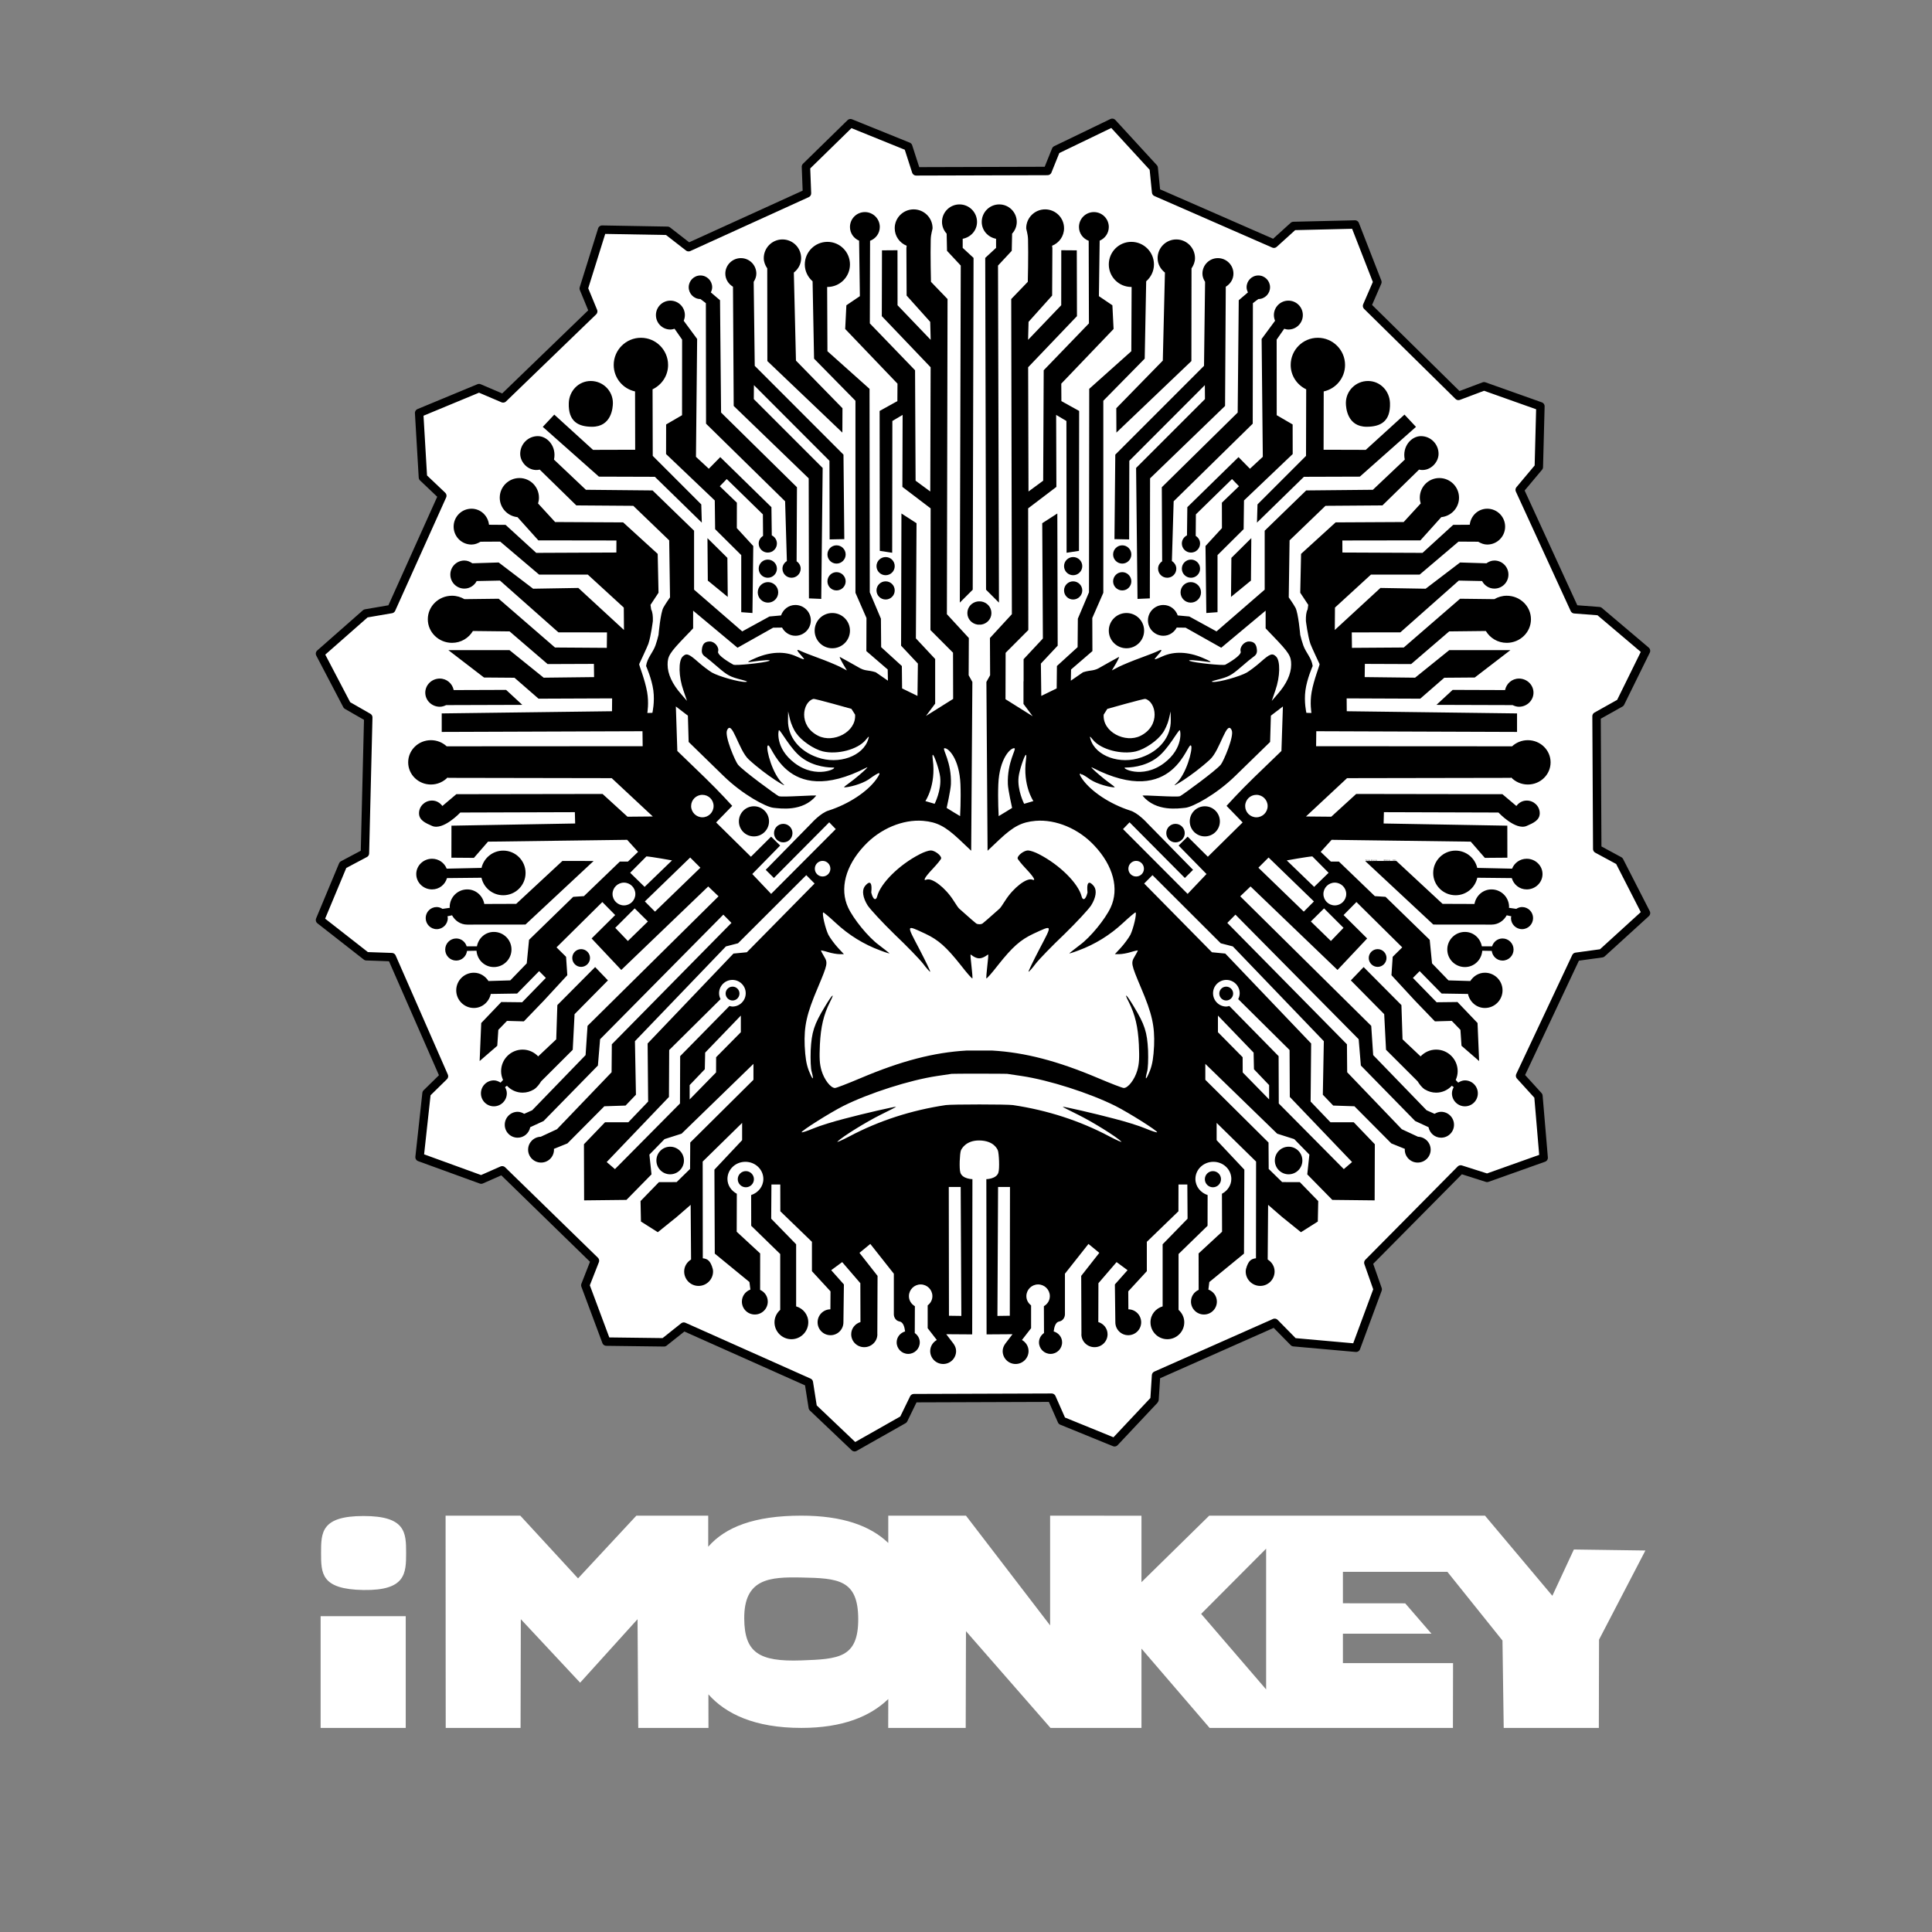 <?xml version="1.0" encoding="UTF-8" standalone="no"?>
<!DOCTYPE svg PUBLIC "-//W3C//DTD SVG 1.1//EN" "http://www.w3.org/Graphics/SVG/1.1/DTD/svg11.dtd">
<!-- Created with Vectornator (http://vectornator.io/) -->
<svg height="1024pt" stroke-miterlimit="10" style="fill-rule:nonzero;clip-rule:evenodd;stroke-linecap:round;stroke-linejoin:round;" version="1.1" viewBox="0 0 1024 1024" width="1024.0pt" xml:space="preserve" xmlns="http://www.w3.org/2000/svg" xmlns:xlink="http://www.w3.org/1999/xlink">
<rect x="0" y="0" width="1024" height="1024" fill="#808080" stroke="none"/>
<defs>
<linearGradient gradientTransform="matrix(1 0 0 1 -5.68434e-14 5.68434e-14)" gradientUnits="userSpaceOnUse" id="LinearGradient" x1="216.344" x2="821.844" y1="415.641" y2="415.641">
<stop offset="0" stop-color="#000000"/>
<stop offset="1" stop-color="#000000"/>
</linearGradient>
</defs>
<g id="iMONKEy">
<g opacity="1">
<path d="M485.581 90.82L481.351 77.675L450.773 65.3L427.173 88.37L427.71 102.463L364.961 131.017L353.787 122.328L319.145 121.719L309.402 152.895L314.406 165.035L266.661 211.159L253.906 205.713L222.151 218.883L224.158 253.017L234.427 262.764L207.417 322.811L193.826 325.143L169.613 346.447L183.924 373.788L195.183 380.246L193.417 452.273L181.781 458.444L169.613 487.62L194.189 506.834L207.656 507.305L235.31 570.412L226.075 579.476L222.379 613.325L255.058 625.208L266.174 620.301L315.332 668.199L310.234 681.213L321.374 711.078L351.948 711.461L362.408 703.142L428.705 732.721L430.788 745.985L452.948 767.053L478.87 752.374L484.377 741.052L557.377 740.803L562.782 753.041L590.74 764.439L611.727 742.117L611.921 741.764L612.736 729.004L675.595 701.13L685.689 711.395L718.734 714.342L730.206 683.37L725.253 669.269L774.194 619.843L788.197 624.3L818.173 613.632L815.395 580.859L805.678 570.173L835.345 507.13L849.012 505.248L872.415 483.938L858.274 456.294L846.573 449.97L846.201 379.622L858.828 372.551L872.415 344.945L847.594 323.926L834.528 322.932L805.474 259.627L815.61 247.541L816.45 215.356L786.571 204.742L773.014 209.849L724.572 162.134L730.05 149.499L718.163 118.993L685.586 119.76L675.202 129.171L612.772 101.863L611.49 89.025L589.516 65.098L559.701 79.49L555.214 90.62L485.581 90.82Z" fill="#ffffff" fill-rule="nonzero" opacity="1" stroke="#000000" stroke-linecap="butt" stroke-linejoin="round" stroke-width="4.466"/>
<path d="M508.562 108.344C503.44 108.344 499.281 112.503 499.281 117.625C499.281 120.037 500.242 122.193 501.75 123.844L501.938 132.938L509.219 140.75L508.719 319.406L515.562 312.562L516 136.688L510.25 131.375L510.25 126.562C514.536 125.744 517.842 122.15 517.844 117.625C517.844 112.502 513.685 108.344 508.562 108.344ZM529.625 108.344C524.503 108.344 520.344 112.502 520.344 117.625C520.345 122.15 523.651 125.744 527.938 126.562L527.938 131.375L522.188 136.688L522.625 312.562L529.469 319.406L528.969 140.75L536.25 132.938L536.438 123.844C537.946 122.193 538.906 120.037 538.906 117.625C538.906 112.503 534.748 108.344 529.625 108.344ZM484.25 110.969C478.721 110.969 474.217 115.44 474.219 120.969C474.219 125.2 476.85 128.784 480.562 130.25L480.406 131.5L480.531 156.656L493.031 170.594L493.281 180.125L475.719 161.781L475.688 132.625L467.469 132.688L467.375 167.562L493.25 194.656L493.062 260.5L485.281 254.781L485 196.25L461.031 171.406L461.156 127.625C464.146 126.499 466.311 123.696 466.312 120.312C466.313 115.949 462.77 112.406 458.406 112.406C454.043 112.406 450.498 115.949 450.5 120.312C450.5 123.585 452.508 126.363 455.344 127.562L455.75 156.969L448.594 161.813L447.969 174.375L475.688 203.344L475.625 212.594L466.219 217.812L466.312 291.969L472.875 292.969L472.969 223.125L478.406 219.906L478.281 258.062L493.25 269.438L493.156 333.938L505.125 345.938L505.187 370.438C505.187 370.438 490.831 379.461 490.781 379.469L495.656 372.938L495.656 362.688L495.656 349.281L485.438 338.344L485.781 277.312L477.781 272.156L477.594 342.219L486.5 351.719L486.281 368.844L478.125 364.875L478 353L467.031 343L466.906 327.906L461 313.938L460.875 206.094L438.562 186.156L438.406 152.094C438.451 152.094 438.516 152.094 438.562 152.094C445.163 152.094 450.5 146.757 450.5 140.156C450.5 133.556 445.166 128.188 438.562 128.188C431.962 128.187 426.562 133.555 426.562 140.156C426.563 143.741 428.188 146.903 430.687 149.094L431.469 190.094L453.406 212.406L453.406 314.188L459.25 327.562L459.187 345.094L470.5 354.844L470.625 360.781L464.156 356.312C459.668 354.89 458.67 355.973 454.625 353.469C453.586 352.825 445.328 348.269 445.125 348.188C444.806 347.949 445.462 349.521 446.656 351.594L448.875 355.344L444.969 353.312C442.818 352.277 437.89 350.215 433.906 348.781C430.003 347.347 425.712 345.7 424.437 345.062C421.888 343.788 422.023 344.562 424.969 347.75C426.96 349.981 426.738 349.961 421.875 347.812C415.82 345.104 408.414 345.435 400.844 348.625C396.382 350.537 395.586 351.083 397.656 350.844C404.747 349.808 409.139 349.597 407.625 350.312C405.394 351.269 389.807 352.925 388.687 352.281C383.509 349.413 380.192 346.645 380.594 345.375C381.311 343.065 378.845 339.998 376.219 340C373.51 340 372.239 341.379 372 344.406C371.841 345.92 372.318 347.06 373.594 347.938C374.629 348.655 377.665 351.107 380.375 353.5C385.633 358.041 386.983 358.748 393.281 360.344C395.99 361.061 396.625 361.356 395.188 361.438C391.841 361.597 380.899 358.51 377.312 356.438C375.48 355.322 372.246 352.848 370.094 350.938C365.075 346.476 363.803 346.01 361.812 348C359.502 350.31 359.669 358.658 362.219 365.906L364.125 371.5L361.031 367.906C356.331 362.569 353.844 357.224 353.844 352.281C353.844 347.74 354.865 346.052 363.469 337.125L365.906 334.594L367.375 333.031L367.375 323.656L390.906 343.312L409.781 332.688L414.5 332.625C415.879 335.17 418.464 336.969 421.562 336.969C426.065 336.969 429.75 333.315 429.75 328.812C429.75 324.31 426.065 320.656 421.562 320.656C417.991 320.656 415.074 322.991 413.969 326.188L407.844 326.75L393.406 334.656L367.875 312.531L367.875 281.281L345.875 259.938L310.531 259.594L293.625 243.594C295.109 236.654 290.151 231.156 285.062 231.156C279.898 231.156 275.718 235.361 275.719 240.531C275.719 245.402 280.611 250.189 286.062 248.906L305.469 267.875L335.656 268.094L354.687 286.406L355.125 316.625C355.125 316.625 352.762 319.935 351.594 322.062C350.048 324.878 349.03 336.5 349.031 336.5C348.575 338.33 348.103 340.157 347.406 342.094C346.036 345.949 343.007 348.72 342.437 353C342.437 353 345.444 359.703 346.281 365.906C347.119 372.11 345.78 377.813 345.781 377.812C345.781 377.812 343.183 377.932 343.094 377.875C343.094 377.875 344.012 372.601 343 366.844C341.811 360.085 338.681 352.632 338.781 352C338.781 352 343.182 342.64 343.656 341.219C345.061 337.006 346.033 329.125 346.031 329.125C346.112 326.591 345.871 324.416 345.156 323.062C345.145 323.042 345.136 323.021 345.125 323L344.781 320.594L349.031 314.156L348.594 293.562L330.281 276.875L294.219 276.688L285.187 266.844C285.486 265.874 285.656 264.85 285.656 263.781C285.656 258.032 281.056 253.373 275.312 253.375C269.569 253.375 264.875 258.031 264.875 263.781C264.875 269.18 269.025 273.573 274.281 274.094L285.344 286.406L326.719 286.469L326.687 292.844L284.219 293.031L267.969 278.188L259.187 278.125C258.663 273.379 254.788 269.625 249.906 269.625C244.669 269.625 240.437 273.882 240.437 279.125C240.437 284.368 244.669 288.624 249.906 288.625C251.685 288.625 253.264 287.978 254.687 287.125L265.125 287.062L285.75 304.562L311.562 304.562L330.625 322.031L330.719 333.906L306.531 311.625L282.562 312.031L264.312 298.125L250.344 298.562C249.129 297.7 247.728 297.093 246.125 297.094C242.013 297.094 238.688 300.414 238.687 304.531C238.688 308.648 242.012 311.968 246.125 311.969C248.982 311.969 251.407 310.332 252.656 307.969L265 307.719L295.969 335.156L321.719 335.188L321.625 343.375L294.156 343.187L264.312 317.344L246.156 317.562C244.229 316.437 242.006 315.75 239.594 315.75C232.505 315.75 226.751 321.322 226.75 328.219C226.75 335.116 232.505 340.719 239.594 340.719C244.35 340.719 248.438 338.175 250.656 334.438L270.094 334.656L290.25 351.969L314.781 351.875L314.875 358.875L288.156 359.188L270.062 344.594L237.656 344.594L256.531 359.094L272.687 359.219L285.438 370.312L324.437 370.156L324.375 376.969L234.125 378.125L234.125 387.938L340.531 387.562L340.625 395.5L236.75 395.562C234.583 393.556 231.634 392.311 228.406 392.312C221.734 392.312 216.344 397.571 216.344 404.062C216.344 410.555 221.732 415.811 228.406 415.812C231.92 415.812 235.105 414.327 237.312 412L237.312 412.281L324.219 412.437L346 432.75L332.594 432.875L319.375 420.812L241.875 420.938L234.469 427.188C233.214 425.499 231.305 424.313 229 424.312C225.184 424.312 222.094 427.321 222.094 431.031C222.094 434.744 225.503 436.225 229 437.75C234.908 440.33 243.969 430.656 243.969 430.656L304.688 430.469L304.844 436.469L239.281 437.625L239.25 454.594L251.187 454.688L258.656 446.094L332.406 445.125L338.187 451.5L332.812 456.656L328.531 456.656L309.5 474.969L303.812 475.344L280.406 498.125L279.187 510.594L270.469 519.625L258.906 519.969C257.248 517.38 254.459 515.562 251.156 515.562C246.003 515.562 241.812 519.751 241.812 524.906C241.812 530.06 246.003 534.252 251.156 534.25C255.629 534.25 259.215 531.014 260.125 526.812L274.094 526.594L285.75 514.719L289.312 518.312L276.75 531.219L265.687 531.094L255.062 542.219L254.219 562.375L263.562 554.281L264.125 545.844L268.719 541.094L277.656 541.344L288.312 530.281L300.687 516.875L300.031 507.125L294.969 502.125L319.25 478.094L326.062 485L313.562 497.406L329.281 514.094L375.375 469.844L380.844 475.062L311.406 543.719L310.375 559.219L282.062 588.469L277.844 590.344C276.822 589.742 275.642 589.281 274.375 589.281C270.588 589.281 267.531 592.369 267.531 596.156C267.531 599.943 270.589 603.001 274.375 603C277.713 603 280.415 600.596 281.031 597.438L288.125 594.156L316.906 564.75L318.062 550.812L383.375 484.781L387.687 489.156L324.281 553.5L324.156 568.312L295.219 598.5L286.625 602.5C282.915 602.588 279.906 605.611 279.906 609.344C279.906 613.131 282.994 616.186 286.781 616.188C290.568 616.188 293.625 613.132 293.625 609.344C293.625 609.203 293.571 609.075 293.562 608.938L300.75 606.031L320.312 586.344L331.562 585.969L337.062 580.219L336.531 551.844L384.781 501.594L384.812 501.594L384.844 501.594L391.125 499.969L391.156 499.969L427.344 463.844L431.75 468.281L395.844 504.719L388.75 505.406L343.25 553.062L343.531 583.844L333.031 594.812L320.687 594.812L309.5 606.469L309.594 636.219L332.031 635.969L345.312 622.438L344.187 611.969L352.219 603.75L361.25 600.875L399.344 563.875L399.344 572.312L365.844 605.562L365.75 619.562L358.625 626.531L349.25 626.562L339.5 636.594L339.719 647.438L348.656 653.094L358.687 645L366.062 638.594L366.281 667.562C364.129 668.916 362.627 671.177 362.625 673.906C362.625 678.131 366.025 681.565 370.25 681.562C374.475 681.562 377.935 678.131 377.938 673.906C377.938 672.952 377.663 672.059 377.344 671.219L377.406 671.125L377.312 671.094C376.3 668.529 375.334 667.243 372.5 666.906L372.437 615.656L393.344 595.156L393.344 604.312L378.656 619.937L378.844 664.438L397.219 679.5L397.719 683.5C395.104 684.465 393.217 686.925 393.219 689.875C393.219 693.662 396.276 696.716 400.062 696.719C403.849 696.719 406.941 693.661 406.937 689.875C406.937 687.082 405.274 684.722 402.875 683.656L402.906 664.344L390.469 652.844L390.531 632.719C387.624 631.16 385.562 628.285 385.562 624.875C385.562 619.847 389.799 615.783 395.062 615.781C400.326 615.781 404.596 619.847 404.594 624.875C404.594 628.869 401.871 632.18 398.125 633.406L398.156 649.687L413.531 664.656L413.531 694.25C411.712 695.887 410.499 698.2 410.5 700.844C410.5 705.783 414.531 709.812 419.469 709.812C424.408 709.813 428.405 705.786 428.406 700.844C428.406 696.785 425.676 693.496 421.969 692.406L421.969 659.5L408.75 645.938L408.875 627.812L413.562 627.812L413.594 642L430.344 658.188L430.344 673.75L440.187 684.437L440.125 693.969C436.363 693.998 433.346 697.072 433.344 700.844C433.344 704.631 436.404 707.684 440.187 707.688C443.974 707.688 447.035 704.632 447.031 700.844L447.281 680.781L440.562 673.219L446.375 668.938L456 680.125L456.062 700.719C453.231 701.583 451.158 704.108 451.156 707.188C451.156 710.975 454.228 714.032 458.062 714.031C461.896 714.031 465.03 710.973 465.031 707.188C465.031 707.141 465.001 707.113 465 707.062L465.125 676.25L455.531 664.031L461.281 659.312L473.75 675.094L473.75 696.719C473.75 696.719 473.787 699.851 476.875 700.438C478.683 700.781 479.429 703.252 479.719 705.688C477.169 706.43 475.251 708.684 475.25 711.469C475.25 714.854 477.988 717.597 481.375 717.594C484.76 717.594 487.502 714.851 487.5 711.469C487.5 709.4 486.416 707.646 484.844 706.531L484.906 692.312C483.056 691.235 481.75 689.299 481.75 687C481.75 683.564 484.533 680.784 487.969 680.781C491.404 680.781 494.189 683.565 494.188 687C494.188 689.02 493.179 690.736 491.688 691.875L491.688 703.969L496.531 710.219C494.47 711.401 493.033 713.549 493.031 716.094C493.031 719.881 496.12 722.938 499.906 722.938C503.693 722.938 506.75 719.885 506.75 716.094C506.75 714.609 506.176 713.308 505.375 712.187L501.531 707.156L515.281 707.25L515.406 624.969C515.406 624.969 510.166 624.931 509.031 621.562C508.297 619.382 508.713 611.356 509.281 609.812C509.614 608.907 511.987 604.413 519 604.469C526.741 604.531 528.639 609.087 528.906 609.812C529.474 611.356 529.891 619.382 529.156 621.562C528.021 624.931 522.781 624.969 522.781 624.969L522.906 707.25L536.656 707.156L532.812 712.187C532.012 713.308 531.438 714.609 531.438 716.094C531.437 719.885 534.494 722.938 538.281 722.938C542.067 722.938 545.156 719.881 545.156 716.094C545.155 713.549 543.717 711.401 541.656 710.219L546.5 703.969L546.5 691.875C545.008 690.736 544 689.02 544 687C543.998 683.565 546.783 680.781 550.219 680.781C553.654 680.784 556.438 683.565 556.438 687C556.437 689.299 555.132 691.235 553.281 692.312L553.344 706.531C551.772 707.645 550.687 709.4 550.688 711.469C550.686 714.851 553.427 717.594 556.812 717.594C560.199 717.597 562.938 714.854 562.938 711.469C562.937 708.684 561.019 706.43 558.469 705.688C558.759 703.252 559.504 700.781 561.312 700.438C564.401 699.851 564.437 696.719 564.437 696.719L564.437 675.094L576.906 659.312L582.656 664.031L573.062 676.25L573.187 707.062C573.187 707.113 573.156 707.141 573.156 707.188C573.158 710.973 576.291 714.031 580.125 714.031C583.96 714.032 587.031 710.975 587.031 707.188C587.03 704.108 584.957 701.584 582.125 700.719L582.188 680.125L591.812 668.938L597.625 673.219L590.906 680.781L591.156 700.844C591.153 704.632 594.213 707.688 598 707.688C601.783 707.684 604.844 704.631 604.844 700.844C604.841 697.072 601.824 693.998 598.062 693.969L598 684.437L607.844 673.75L607.844 658.188L624.594 642L624.625 627.812L629.312 627.812L629.438 645.938L616.219 659.5L616.219 692.406C612.512 693.496 609.781 696.785 609.781 700.844C609.783 705.786 613.78 709.813 618.719 709.812C623.657 709.812 627.687 705.783 627.688 700.844C627.688 698.201 626.476 695.887 624.656 694.25L624.656 664.656L640.031 649.687L640.062 633.406C636.316 632.18 633.594 628.869 633.594 624.875C633.592 619.847 637.861 615.781 643.125 615.781C648.389 615.783 652.625 619.847 652.625 624.875C652.626 628.285 650.563 631.16 647.656 632.719L647.719 652.844L635.281 664.344L635.312 683.656C632.913 684.722 631.25 687.082 631.25 689.875C631.247 693.661 634.338 696.719 638.125 696.719C641.911 696.716 644.969 693.662 644.969 689.875C644.97 686.925 643.083 684.465 640.469 683.5L640.969 679.5L659.344 664.438L659.531 619.937L644.844 604.312L644.844 595.156L665.75 615.656L665.688 666.906C662.853 667.243 661.888 668.529 660.875 671.094L660.781 671.125L660.844 671.219C660.525 672.059 660.25 672.952 660.25 673.906C660.252 678.131 663.713 681.562 667.938 681.562C672.162 681.565 675.562 678.131 675.562 673.906C675.561 671.177 674.059 668.916 671.906 667.562L672.125 638.594L679.5 645L689.531 653.094L698.469 647.438L698.688 636.594L688.938 626.562L679.562 626.531L672.438 619.562L672.344 605.562L638.844 572.312L638.844 563.875L676.937 600.875L685.969 603.75L694 611.969L692.875 622.438L706.156 635.969L728.594 636.219L728.688 606.469L717.5 594.812L705.156 594.812L694.656 583.844L694.937 553.062L649.438 505.406L642.344 504.719L606.437 468.281L610.844 463.844L647.031 499.969L647.062 499.969L653.344 501.594L653.375 501.594L653.406 501.594L701.656 551.844L701.125 580.219L706.625 585.969L717.875 586.344L737.438 606.031L744.625 608.938C744.617 609.075 744.562 609.203 744.563 609.344C744.563 613.132 747.619 616.188 751.406 616.188C755.193 616.186 758.281 613.131 758.281 609.344C758.281 605.611 755.273 602.588 751.562 602.5L742.969 598.5L714.031 568.312L713.906 553.5L650.5 489.156L654.812 484.781L720.125 550.812L721.281 564.75L750.062 594.156L757.156 597.438C757.773 600.596 760.475 603 763.812 603C767.599 603.001 770.656 599.943 770.656 596.156C770.656 592.369 767.599 589.281 763.812 589.281C762.545 589.281 761.365 589.742 760.344 590.344L756.125 588.469L727.812 559.219L726.781 543.719L657.344 475.062L662.812 469.844L708.906 514.094L724.625 497.406L712.125 485L718.938 478.094L743.219 502.125L738.156 507.125L737.5 516.875L749.875 530.281L760.531 541.344L769.469 541.094L774.062 545.844L774.625 554.281L783.969 562.375L783.125 542.219L772.5 531.094L761.437 531.219L748.875 518.312L752.438 514.719L764.094 526.594L778.062 526.812C778.973 531.014 782.559 534.25 787.031 534.25C792.185 534.252 796.375 530.06 796.375 524.906C796.375 519.751 792.185 515.563 787.031 515.562C783.729 515.562 780.94 517.38 779.281 519.969L767.719 519.625L759 510.594L757.781 498.125L734.375 475.344L728.688 474.969L709.656 456.656L705.375 456.656L700 451.5L705.781 445.125L779.531 446.094L787 454.688L798.938 454.594L798.906 437.625L733.344 436.469L733.5 430.469L794.219 430.656C794.218 430.656 803.28 440.33 809.188 437.75C812.684 436.225 816.094 434.744 816.094 431.031C816.094 427.321 813.003 424.313 809.188 424.312C806.883 424.313 804.974 425.499 803.719 427.188L796.312 420.938L718.812 420.812L705.594 432.875L692.187 432.75L713.969 412.437L800.875 412.281L800.875 412C803.083 414.327 806.267 415.812 809.781 415.812C816.455 415.811 821.844 410.555 821.844 404.062C821.844 397.571 816.454 392.312 809.781 392.312C806.553 392.311 803.605 393.556 801.438 395.562L697.562 395.5L697.656 387.562L804.063 387.938L804.063 378.125L713.812 376.969L713.75 370.156L752.75 370.312L765.5 359.219L781.656 359.094L800.531 344.594L768.125 344.594L750.031 359.188L723.312 358.875L723.406 351.875L747.938 351.969L768.094 334.656L787.531 334.438C789.75 338.175 793.838 340.719 798.594 340.719C805.683 340.719 811.437 335.116 811.438 328.219C811.437 321.322 805.683 315.75 798.594 315.75C796.182 315.75 793.959 316.437 792.031 317.562L773.875 317.344L744.031 343.187L716.562 343.375L716.469 335.188L742.219 335.156L773.188 307.719L785.531 307.969C786.781 310.332 789.205 311.969 792.062 311.969C796.176 311.968 799.5 308.648 799.5 304.531C799.499 300.414 796.175 297.094 792.062 297.094C790.46 297.093 789.059 297.7 787.844 298.562L773.875 298.125L755.625 312.031L731.656 311.625L707.469 333.906L707.562 322.031L726.625 304.562L752.438 304.562L773.062 287.062L783.5 287.125C784.923 287.978 786.502 288.625 788.281 288.625C793.518 288.624 797.75 284.368 797.75 279.125C797.751 273.882 793.518 269.625 788.281 269.625C783.4 269.625 779.524 273.379 779 278.125L770.219 278.188L753.969 293.031L711.5 292.844L711.469 286.469L752.844 286.406L763.906 274.094C769.163 273.573 773.313 269.18 773.312 263.781C773.312 258.031 768.618 253.375 762.875 253.375C757.131 253.374 752.531 258.032 752.531 263.781C752.531 264.85 752.702 265.874 753 266.844L743.969 276.688L707.906 276.875L689.594 293.562L689.156 314.156L693.406 320.594L693.062 323C693.052 323.021 693.042 323.042 693.031 323.062C692.317 324.416 692.075 326.591 692.156 329.125C692.155 329.125 693.127 337.006 694.531 341.219C695.005 342.64 699.406 352 699.406 352C699.506 352.632 696.376 360.085 695.188 366.844C694.175 372.601 695.094 377.875 695.094 377.875C695.005 377.932 692.406 377.812 692.406 377.812C692.408 377.813 691.069 372.109 691.906 365.906C692.744 359.703 695.75 353 695.75 353C695.181 348.72 692.151 345.949 690.781 342.094C690.084 340.157 689.612 338.33 689.156 336.5C689.158 336.5 688.14 324.878 686.594 322.062C685.425 319.935 683.062 316.625 683.062 316.625L683.5 286.406L702.531 268.094L732.719 267.875L752.125 248.906C757.576 250.189 762.469 245.402 762.469 240.531C762.469 235.361 758.289 231.156 753.125 231.156C748.037 231.156 743.079 236.654 744.563 243.594L727.656 259.594L692.312 259.938L670.312 281.281L670.312 312.531L644.781 334.656L630.344 326.75L624.219 326.188C623.113 322.991 620.197 320.656 616.625 320.656C612.123 320.656 608.437 324.31 608.438 328.812C608.438 333.315 612.123 336.969 616.625 336.969C619.724 336.969 622.308 335.17 623.688 332.625L628.406 332.688L647.281 343.312L670.812 323.656L670.812 333.031L672.281 334.594L674.719 337.125C683.323 346.052 684.344 347.74 684.344 352.281C684.344 357.224 681.857 362.569 677.156 367.906L674.062 371.5L675.969 365.906C678.518 358.658 678.685 350.31 676.375 348C674.384 346.01 673.113 346.476 668.094 350.938C665.942 352.848 662.707 355.322 660.875 356.438C657.288 358.51 646.346 361.597 643 361.438C641.563 361.356 642.198 361.061 644.906 360.344C651.204 358.748 652.555 358.041 657.812 353.5C660.523 351.107 663.558 348.654 664.594 347.938C665.87 347.06 666.347 345.92 666.188 344.406C665.948 341.379 664.677 340 661.969 340C659.343 339.999 656.877 343.065 657.594 345.375C657.995 346.645 654.678 349.413 649.5 352.281C648.38 352.925 632.793 351.269 630.562 350.312C629.049 349.597 633.441 349.808 640.531 350.844C642.601 351.083 641.805 350.537 637.344 348.625C629.774 345.436 622.367 345.104 616.312 347.812C611.45 349.961 611.227 349.981 613.219 347.75C616.165 344.562 616.299 343.788 613.75 345.062C612.475 345.7 608.185 347.347 604.281 348.781C600.298 350.215 595.37 352.277 593.219 353.312L589.312 355.344L591.531 351.594C592.725 349.521 593.381 347.949 593.062 348.188C592.86 348.269 584.602 352.825 583.562 353.469C579.517 355.973 578.52 354.89 574.031 356.312L567.562 360.781L567.688 354.844L579 345.094L578.938 327.562L584.781 314.188L584.781 212.406L606.719 190.094L607.5 149.094C610 146.903 611.625 143.741 611.625 140.156C611.625 133.555 606.226 128.187 599.625 128.188C593.021 128.188 587.688 133.556 587.688 140.156C587.687 146.757 593.024 152.094 599.625 152.094C599.672 152.094 599.737 152.094 599.781 152.094L599.625 186.156L577.312 206.094L577.188 313.938L571.281 327.906L571.156 343L560.188 353L560.062 364.875L551.906 368.844L551.688 351.719L560.594 342.219L560.406 272.156L552.406 277.312L552.75 338.344L552.688 338.406L552.688 338.5L542.531 349.375L542.531 361.156L542.469 361.062L542.469 362.844L542.469 373.094L547.344 379.625C547.294 379.617 532.938 370.594 532.938 370.594L533 346.094L533.094 346L533.062 345.938L545.031 333.938L544.938 269.438L559.906 258.062L559.781 219.906L565.219 223.125L565.312 292.969L571.875 291.969L571.969 217.812L562.562 212.594L562.5 203.344L590.219 174.375L589.594 161.813L582.438 156.969L582.844 127.562C585.68 126.363 587.687 123.585 587.688 120.312C587.689 115.949 584.145 112.406 579.781 112.406C575.418 112.406 571.875 115.949 571.875 120.312C571.876 123.696 574.041 126.499 577.031 127.625L577.156 171.406L553.188 196.25L552.906 254.781L545.125 260.5L544.938 194.656L570.812 167.562L570.719 132.688L562.5 132.625L562.469 161.781L544.906 180.125L545.156 170.594L557.656 156.656L557.781 131.5L557.625 130.25C561.337 128.784 563.969 125.2 563.969 120.969C563.97 115.44 559.467 110.969 553.938 110.969C548.412 110.969 543.906 115.44 543.906 120.969C543.906 121.585 544.793 123.934 544.875 126.844C545.112 135.206 544.75 149.375 544.75 149.375L535.969 158.5L536.312 325.531L524.688 338.156L524.781 357.906L522.812 361.438L523.437 450.906L529.719 444.969C537.206 437.955 541.577 435.7 548.906 435.062C559.663 434.185 571.697 439.216 580.062 448.219C590.099 458.899 593.277 471.153 588.656 481.031C585.787 487.164 578 496.732 572.344 500.875C569.796 502.868 567.242 504.789 566.844 505.187C566.369 505.584 568.518 504.945 571.625 503.75C580.309 500.565 588.288 495.641 595.219 489.188C598.721 485.92 601.716 483.434 601.875 483.594C602.592 484.308 600.718 492.202 599.125 495.469C598.167 497.221 595.909 500.307 594.156 502.219L590.906 505.719L593.281 505.719C594.557 505.716 597.352 505.262 599.344 504.625C601.415 503.985 603.094 503.67 603.094 503.75C603.092 503.912 602.362 505.344 601.406 506.938C599.339 510.36 599.492 511.024 604.75 523.531C610.646 537.312 612.086 543.893 611.688 554.25C611.37 560.462 610.837 563.887 609.562 567.312C607.49 572.491 606.663 573.047 607.938 568.188C608.5 566.435 608.659 561.578 608.5 556.719C608.02 547.077 606.753 543.029 600.938 533.469C597.031 526.933 595.444 525.58 598.312 531.156C601.657 537.845 603.147 544.145 603.625 553.625C603.942 560.875 603.817 563.71 602.781 567.375C601.347 572.235 597.935 576.656 595.625 576.656C594.909 576.656 588.834 574.306 582.062 571.438C560.558 562.315 543.209 557.815 525.906 556.812C525.907 556.809 512.28 556.803 512.281 556.812C494.979 557.815 477.629 562.315 456.125 571.438C449.353 574.305 443.278 576.656 442.562 576.656C440.252 576.656 436.84 572.235 435.406 567.375C434.371 563.71 434.245 560.875 434.562 553.625C435.041 544.145 436.531 537.845 439.875 531.156C442.743 525.58 441.157 526.933 437.25 533.469C431.434 543.029 430.167 547.077 429.687 556.719C429.528 561.578 429.688 566.435 430.25 568.188C431.525 573.047 430.698 572.491 428.625 567.312C427.35 563.887 426.817 560.462 426.5 554.25C426.102 543.893 427.542 537.312 433.437 523.531C438.696 511.024 438.848 510.36 436.781 506.938C435.825 505.344 435.095 503.912 435.094 503.75C435.094 503.67 436.772 503.984 438.844 504.625C440.835 505.262 443.63 505.716 444.906 505.719L447.281 505.719L444.031 502.219C442.279 500.307 440.02 497.221 439.062 495.469C437.469 492.202 435.595 484.308 436.312 483.594C436.472 483.434 439.466 485.92 442.969 489.188C449.9 495.641 457.879 500.565 466.562 503.75C469.67 504.945 471.819 505.584 471.344 505.187C470.945 504.789 468.392 502.868 465.844 500.875C460.187 496.732 452.401 487.164 449.531 481.031C444.911 471.153 448.088 458.899 458.125 448.219C466.49 439.216 478.525 434.185 489.281 435.062C496.611 435.7 500.982 437.955 508.469 444.969L514.75 450.906L515.375 361.438L513.406 357.906L513.5 338.156L501.875 325.531L502.219 158.5L493.437 149.375C493.437 149.375 493.076 135.206 493.312 126.844C493.395 123.934 494.281 121.585 494.281 120.969C494.281 115.44 489.775 110.969 484.25 110.969ZM431.125 370.438C431.935 370.221 451.281 375.72 451.281 375.719C451.281 375.719 452.526 377.665 453.219 378.781C453.868 388.044 441.689 394 433.688 390C422.862 384.585 425.455 371.95 431.125 370.438ZM607.062 370.438C612.733 371.95 615.326 384.585 604.5 390C596.498 394 584.319 388.044 584.969 378.781C585.662 377.665 586.906 375.719 586.906 375.719C586.906 375.72 606.252 370.221 607.062 370.438ZM358.219 374.438L364.594 379.312L365 393.25L383.469 411.25C393.586 421.129 406.035 427.791 410 428.156C413.469 428.474 425.403 430.45 432.594 421.75C433.062 421.184 414.304 422.725 412.719 421.969C411.302 421.264 393.668 408.415 391.125 405.25C389.766 403.639 383.966 390.259 385.344 387.094C387.993 381.017 391.379 397.545 396.875 402.563C406.594 411.485 418.061 418.081 415.219 415.656C409.416 410.701 405.907 397.059 406.844 395.281C408.736 391.695 415.285 429.551 459.375 406.781C460.687 406.104 458.073 408.544 455.281 410.906C453.441 412.459 451.542 413.995 450.656 414.594C448.505 416.107 446.991 417.313 447.469 417.312C448.704 417.312 450.933 416.908 453.344 416.188C455.756 415.467 458.354 414.449 460.25 413.219C466.863 408.479 467.385 408.839 464.438 413.062C459.737 419.595 449.908 426.134 439.312 429.562C435.035 430.77 430.155 436.249 430.156 436.25L405.844 461.031C405.844 461.031 410.188 465.344 410.188 465.344L439.5 435.844L442.969 439.438L408.719 473.781L398.719 463.25L413.5 448.156L408.719 443.438L398 454.094L379.562 435.906L388.094 427.125C388.094 427.125 381.56 419.853 373.594 412.125L359 398.031L358.219 374.438ZM679.969 374.438L679.188 398.031L664.594 412.125C656.627 419.853 650.094 427.125 650.094 427.125L658.625 435.906L640.187 454.094L629.469 443.438L624.688 448.156L639.469 463.25L629.469 473.781L595.219 439.438L598.688 435.844L628 465.344C628 465.344 632.344 461.031 632.344 461.031L608.031 436.25C608.033 436.249 603.153 430.77 598.875 429.562C588.28 426.134 578.45 419.595 573.75 413.062C572.129 410.74 571.931 409.906 572.844 410.125C572.886 410.175 573.594 411.031 573.594 411.031L573.156 410.312C573.973 410.587 575.142 411.215 577.937 413.219C579.834 414.449 582.432 415.467 584.844 416.188C587.255 416.908 589.484 417.312 590.719 417.312C591.196 417.313 589.682 416.107 587.531 414.594C586.645 413.995 584.747 412.459 582.906 410.906C580.114 408.544 577.5 406.103 578.812 406.781C622.903 429.551 629.451 391.695 631.344 395.281C632.28 397.059 628.772 410.701 622.969 415.656C620.127 418.082 631.593 411.485 641.312 402.563C646.808 397.545 650.195 381.018 652.844 387.094C654.222 390.259 648.422 403.639 647.062 405.25C644.52 408.415 626.886 421.264 625.469 421.969C623.884 422.725 605.126 421.184 605.594 421.75C612.784 430.45 624.719 428.474 628.188 428.156C632.153 427.791 644.601 421.129 654.719 411.25L673.188 393.25L673.594 379.312L679.969 374.438ZM417.719 377.062L418.688 381.219C419.245 383.529 420.698 386.858 421.969 388.531C424.757 392.594 431.267 397.055 436.125 398.25C443.773 400.082 454.528 397.3 458.75 392.281C460.662 389.971 460.746 389.98 460.187 391.812C457.479 400.815 444.514 405.423 433.281 401.438C423.562 398.091 417.497 390.451 417.656 381.688L417.719 377.062ZM620.469 377.062L620.531 381.688C620.69 390.451 614.626 398.091 604.906 401.438C593.673 405.423 580.709 400.815 578 391.812C577.441 389.98 577.525 389.971 579.438 392.281C583.66 397.3 594.414 400.082 602.062 398.25C606.921 397.055 613.43 392.594 616.219 388.531C617.49 386.858 618.942 383.529 619.5 381.219L620.469 377.062ZM412.875 387C413.847 387.095 418.868 396.86 424.625 401.344C431.603 406.777 440.082 406.815 441.719 406.812C444.507 406.812 432.898 413.356 421.125 404.406C410.691 396.473 412.551 386.968 412.875 387ZM625.312 387C625.637 386.968 627.496 396.473 617.062 404.406C605.29 413.357 593.68 406.812 596.469 406.812C598.106 406.815 606.585 406.777 613.562 401.344C619.319 396.86 624.341 387.095 625.312 387ZM500.5 396.594C502.458 396.154 508.521 401.937 509.062 415.75C509.381 423.637 508.874 432.564 508.875 432.562C508.736 432.562 501.75 428.219 501.75 428.219C501.75 428.219 503.883 418.719 504 415.656C504.445 403.95 499.277 396.869 500.5 396.594ZM537.688 396.594C538.911 396.869 533.742 403.95 534.188 415.656C534.304 418.719 536.438 428.219 536.438 428.219C536.437 428.219 529.451 432.562 529.312 432.562C529.314 432.564 528.806 423.637 529.125 415.75C529.667 401.937 535.729 396.153 537.688 396.594ZM494.469 400.094C495.308 400.479 497.948 408.447 498.312 411.844C499.092 418.765 495.375 426.031 495.375 426.031L490.469 424.594C490.469 424.594 496.198 416.314 494.406 402.688C494.143 400.687 494.192 399.965 494.469 400.094ZM543.719 400.094C543.996 399.965 544.044 400.687 543.781 402.688C541.989 416.314 547.719 424.594 547.719 424.594L542.812 426.031C542.812 426.031 539.096 418.765 539.875 411.844C540.24 408.447 542.879 400.479 543.719 400.094ZM372.281 421.281C375.57 421.281 378.22 423.93 378.219 427.219C378.219 430.507 375.57 433.189 372.281 433.188C368.993 433.188 366.311 430.507 366.312 427.219C366.312 423.93 368.993 421.28 372.281 421.281ZM665.906 421.281C669.195 421.28 671.875 423.93 671.875 427.219C671.876 430.507 669.195 433.188 665.906 433.188C662.618 433.189 659.969 430.507 659.969 427.219C659.967 423.93 662.618 421.281 665.906 421.281ZM342.625 453.906C345.418 454.074 356.184 456.033 356.187 456.031L341.656 470.062L334 462.594L342.625 453.906ZM695.562 453.906L704.188 462.594L696.531 470.062L682 456.031C682.003 456.033 692.769 454.074 695.562 453.906ZM365.812 454.5L371.219 459.906L347.156 483.188L341.781 477.781L365.812 454.5ZM672.375 454.5L696.406 477.781L691.031 483.188L666.969 459.906L672.375 454.5ZM436 456.281C438.283 456.281 440.123 458.154 440.125 460.437C440.125 462.721 438.283 464.561 436 464.562C433.717 464.562 431.877 462.721 431.875 460.437C431.875 458.154 433.717 456.283 436 456.281ZM602.188 456.281C604.471 456.283 606.312 458.154 606.312 460.437C606.311 462.721 604.471 464.562 602.188 464.562C599.904 464.561 598.062 462.721 598.062 460.437C598.064 458.154 599.904 456.281 602.188 456.281ZM330.719 467.812C334.047 467.812 336.749 470.516 336.75 473.844C336.75 477.172 334.047 479.874 330.719 479.875C327.391 479.875 324.657 477.172 324.656 473.844C324.656 470.516 327.391 467.814 330.719 467.812ZM707.469 467.812C710.797 467.814 713.531 470.516 713.531 473.844C713.531 477.172 710.797 479.875 707.469 479.875C704.141 479.874 701.438 477.172 701.438 473.844C701.438 470.516 704.141 467.812 707.469 467.812ZM336.406 481.469L343.406 488.406L332.781 498.75L326.094 491.781L336.406 481.469ZM701.781 481.469L712.094 491.781L705.406 498.75L694.781 488.406L701.781 481.469ZM388.187 519.375C392.087 519.375 395.253 522.538 395.25 526.438C395.25 530.337 392.087 533.501 388.187 533.5C387.634 533.5 387.143 533.308 386.625 533.188L360.5 559.781L360.406 584.875L325.938 619.656L321.562 615.906L354.562 581.406L354.687 556.531L381.906 529.562C381.433 528.615 381.125 527.567 381.125 526.438C381.125 522.538 384.288 519.374 388.187 519.375ZM650 519.375C653.9 519.374 657.062 522.538 657.062 526.438C657.063 527.567 656.754 528.615 656.281 529.562L683.5 556.531L683.625 581.406L716.625 615.906L712.25 619.656L677.781 584.875L677.688 559.781L651.562 533.188C651.045 533.308 650.553 533.5 650 533.5C646.101 533.501 642.938 530.337 642.938 526.438C642.935 522.538 646.101 519.375 650 519.375ZM392.656 538.281L392.656 547.094L379.562 560.344L379.531 568.406L365.531 582.719L365.531 575.125L373.562 566.719L373.75 557.906L392.656 538.281ZM645.531 538.281L664.438 557.906L664.625 566.719L672.656 575.125L672.656 582.719L658.656 568.406L658.625 560.344L645.531 547.094L645.531 538.281ZM504.406 569.156C505.287 569.029 533.137 569.063 533.781 569.156C534.897 569.315 538.376 569.835 541.562 570.312C555.979 572.465 577.516 579.336 591.219 586.188C598.312 589.771 613.839 599.567 613.281 600.125C613.126 600.364 610.266 599.417 607 598.062C603.812 596.706 596.375 594.403 590.719 592.969C580.282 590.181 563.25 586.306 563.25 586.625C563.253 586.785 566.914 588.582 571.375 590.812C579.105 594.636 591.683 602.433 594.312 605.062C594.95 605.698 592.08 604.432 587.937 602.281C572.323 593.996 555.07 588.427 536.906 585.719C533.786 585.268 504.402 585.268 501.281 585.719C483.117 588.427 465.864 593.996 450.25 602.281C446.107 604.432 443.238 605.698 443.875 605.062C446.504 602.433 459.083 594.636 466.812 590.812C471.274 588.582 474.934 586.785 474.937 586.625C474.937 586.306 457.905 590.181 447.469 592.969C441.812 594.403 434.376 596.706 431.188 598.062C427.921 599.417 425.062 600.365 424.906 600.125C424.349 599.567 439.875 589.771 446.969 586.188C460.671 579.336 482.209 572.465 496.625 570.312C499.812 569.835 503.291 569.315 504.406 569.156ZM502.875 629.125L509.188 629.125L509.531 697.469L502.969 697.375L502.875 629.125ZM529 629.125L535.312 629.125L535.219 697.375L528.656 697.469L529 629.125ZM414.719 126.906C409.246 126.906 404.813 131.34 404.812 136.812C404.813 138.865 405.586 140.668 406.656 142.25L406.719 191.375L446.469 229.281L446.531 216.375L421.875 191.125L420.75 144.469C423.064 142.655 424.625 139.981 424.625 136.812C424.625 131.34 420.191 126.906 414.719 126.906ZM623.469 126.906C617.996 126.906 613.563 131.34 613.562 136.812C613.563 139.981 615.124 142.655 617.438 144.469L616.312 191.125L591.656 216.375L591.719 229.281L631.469 191.375L631.531 142.25C632.601 140.668 633.375 138.865 633.375 136.812C633.375 131.34 628.941 126.906 623.469 126.906ZM392.688 136.812C388.146 136.812 384.439 140.49 384.437 145.031C384.438 148.026 386.105 150.531 388.5 151.969L388.875 215.156L428.625 253.531L428.75 317.156L435.281 317.438L436.031 248.031L399.531 211.531L399.594 204.125L439.625 244.219L439.719 285.906L447.5 285.75L447.062 240.969L400.031 193.906L399.469 149.375C400.294 148.093 400.875 146.669 400.875 145.031C400.875 140.49 397.229 136.812 392.688 136.812ZM645.5 136.812C640.958 136.812 637.313 140.49 637.312 145.031C637.313 146.669 637.893 148.093 638.719 149.375L638.156 193.906L591.125 240.969L590.688 285.75L598.469 285.906L598.562 244.219L638.594 204.125L638.656 211.531L602.156 248.031L602.906 317.438L609.438 317.156L609.562 253.531L649.312 215.156L649.688 151.969C652.083 150.531 653.75 148.026 653.75 145.031C653.748 140.49 650.041 136.812 645.5 136.812ZM371.25 146C367.813 146 365.034 148.813 365.031 152.25C365.031 155.687 367.813 158.5 371.25 158.5C371.325 158.5 374.125 160.688 374.125 160.688L374.219 224.562L416.125 265.688L417.062 297.375C415.703 298.228 414.717 299.682 414.719 301.406C414.719 304.071 416.865 306.219 419.531 306.219C422.196 306.219 424.375 304.071 424.375 301.406C424.375 299.747 423.494 298.368 422.219 297.5L422.406 258.25L382.187 218.656L381.625 159.125L376.75 154.969C377.167 154.134 377.469 153.247 377.469 152.25C377.469 148.813 374.687 146 371.25 146ZM666.937 146C663.5 146 660.719 148.813 660.719 152.25C660.719 153.247 661.021 154.134 661.438 154.969L656.562 159.125L656 218.656L615.781 258.25L615.969 297.5C614.693 298.368 613.812 299.747 613.812 301.406C613.813 304.071 615.991 306.219 618.656 306.219C621.322 306.219 623.469 304.071 623.469 301.406C623.47 299.682 622.485 298.228 621.125 297.375L622.062 265.688L663.969 224.562L664.062 160.688C664.062 160.688 666.862 158.5 666.937 158.5C670.375 158.5 673.156 155.687 673.156 152.25C673.153 148.813 670.374 146 666.937 146ZM355.312 159.344C351.081 159.344 347.655 162.769 347.656 167C347.656 171.232 351.081 174.657 355.312 174.656C356.089 174.656 356.826 174.466 357.531 174.25L361.531 180L361.5 220.062L353.062 224.969L353.031 240.656L378.844 265.25L379.031 280.469L392.875 294.219L392.875 324.469L398.812 324.906L399.25 289.406L390.531 279.906L390.562 266.438L381.5 257.719L385.187 253.906L404.344 272.625L404.437 284.031C403.078 284.885 402.124 286.338 402.125 288.062C402.125 290.727 404.271 292.876 406.937 292.875C409.602 292.875 411.781 290.727 411.781 288.062C411.781 286.167 410.652 284.54 409.062 283.75L408.875 268.812L381.75 242.281L375.688 248.438L368.875 242.125L369.5 179.656L362.375 170C362.763 169.083 362.997 168.058 363 167C363 162.768 359.544 159.344 355.312 159.344ZM682.875 159.344C678.643 159.344 675.187 162.768 675.187 167C675.19 168.058 675.425 169.083 675.812 170L668.688 179.656L669.312 242.125L662.5 248.438L656.438 242.281L629.312 268.812L629.125 283.75C627.535 284.54 626.406 286.167 626.406 288.062C626.406 290.727 628.585 292.875 631.25 292.875C633.916 292.876 636.063 290.727 636.062 288.062C636.064 286.338 635.11 284.885 633.75 284.031L633.844 272.625L653 253.906L656.688 257.719L647.625 266.438L647.656 279.906L638.938 289.406L639.375 324.906L645.312 324.469L645.312 294.219L659.156 280.469L659.344 265.25L685.156 240.656L685.125 224.969L676.687 220.062L676.656 180L680.656 174.25C681.361 174.466 682.098 174.656 682.875 174.656C687.107 174.657 690.531 171.232 690.531 167C690.533 162.769 687.107 159.344 682.875 159.344ZM339.719 179.031C331.768 179.031 325.281 185.487 325.281 193.438C325.281 200.327 330.13 206.055 336.594 207.469L336.656 238.375L314.312 238.438L293.781 219.75L287.687 226.25L317.437 252.625L347.094 252.719L371.969 277L371.688 267.344L345.969 241.625L345.875 206.344C350.717 204.025 354.094 199.164 354.094 193.438C354.094 185.487 347.668 179.032 339.719 179.031ZM698.469 179.031C690.52 179.032 684.094 185.487 684.094 193.438C684.093 199.164 687.47 204.025 692.312 206.344L692.219 241.625L666.5 267.344L666.219 277L691.094 252.719L720.75 252.625L750.5 226.25L744.406 219.75L723.875 238.438L701.531 238.375L701.594 207.469C708.057 206.055 712.906 200.327 712.906 193.438C712.906 185.487 706.419 179.031 698.469 179.031ZM313.125 201.938C306.671 201.938 301.697 207.143 301.469 213.594C301.118 223.51 306.593 226.168 313.781 226.188C324.12 226.216 324.844 216.062 324.844 213.594C324.844 207.139 319.579 201.937 313.125 201.938ZM725.063 201.938C718.608 201.937 713.344 207.139 713.344 213.594C713.344 216.062 714.067 226.216 724.406 226.188C731.595 226.168 737.07 223.51 736.719 213.594C736.491 207.143 731.517 201.938 725.063 201.938ZM374.969 285.219L375.156 307.719L385.719 316.375L385.531 295.688L374.969 285.219ZM663.219 285.219L652.656 295.688L652.469 316.375L663.031 307.719L663.219 285.219ZM443.375 289.031C440.71 289.031 438.563 291.21 438.562 293.875C438.562 296.54 440.709 298.719 443.375 298.719C446.04 298.719 448.22 296.54 448.219 293.875C448.219 291.21 446.04 289.03 443.375 289.031ZM594.812 289.031C592.148 289.031 589.969 291.21 589.969 293.875C589.967 296.54 592.148 298.719 594.812 298.719C597.479 298.719 599.625 296.54 599.625 293.875C599.625 291.21 597.477 289.031 594.812 289.031ZM469.406 295.25C466.741 295.25 464.563 297.398 464.562 300.062C464.562 302.727 466.742 304.875 469.406 304.875C472.071 304.875 474.219 302.727 474.219 300.062C474.219 297.398 472.071 295.25 469.406 295.25ZM568.781 295.25C566.117 295.25 563.969 297.398 563.969 300.062C563.969 302.727 566.116 304.875 568.781 304.875C571.446 304.875 573.625 302.727 573.625 300.062C573.625 297.398 571.446 295.25 568.781 295.25ZM406.937 296.594C404.273 296.594 402.125 298.741 402.125 301.406C402.125 304.071 404.271 306.219 406.937 306.219C409.602 306.219 411.781 304.071 411.781 301.406C411.781 298.741 409.602 296.594 406.937 296.594ZM631.25 296.594C628.585 296.594 626.406 298.741 626.406 301.406C626.406 304.071 628.585 306.219 631.25 306.219C633.916 306.219 636.063 304.071 636.062 301.406C636.063 298.741 633.915 296.594 631.25 296.594ZM443.375 303.25C440.71 303.25 438.563 305.46 438.562 308.125C438.562 310.79 440.709 312.938 443.375 312.938C446.04 312.937 448.22 310.789 448.219 308.125C448.219 305.46 446.04 303.249 443.375 303.25ZM594.812 303.25C592.148 303.249 589.969 305.46 589.969 308.125C589.967 310.789 592.148 312.937 594.812 312.938C597.479 312.938 599.625 310.79 599.625 308.125C599.625 305.46 597.477 303.25 594.812 303.25ZM469.406 308.125C466.741 308.125 464.563 310.274 464.562 312.938C464.562 315.602 466.742 317.749 469.406 317.75C472.071 317.75 474.219 315.602 474.219 312.938C474.219 310.273 472.071 308.125 469.406 308.125ZM568.781 308.125C566.117 308.125 563.969 310.273 563.969 312.938C563.969 315.602 566.116 317.75 568.781 317.75C571.446 317.749 573.625 315.602 573.625 312.938C573.625 310.274 571.446 308.125 568.781 308.125ZM407.062 308.531C404.061 308.531 401.624 310.968 401.625 313.969C401.625 316.97 404.061 319.406 407.062 319.406C410.064 319.406 412.466 316.97 412.469 313.969C412.469 310.967 410.063 308.531 407.062 308.531ZM631.125 308.531C628.125 308.531 625.719 310.967 625.719 313.969C625.722 316.97 628.123 319.406 631.125 319.406C634.127 319.406 636.563 316.97 636.562 313.969C636.564 310.968 634.127 308.531 631.125 308.531ZM518.156 318.781C515.096 319.226 512.717 321.752 512.719 324.938C512.719 328.133 515.111 330.635 518.188 331.062C518.476 331.103 519.711 331.103 520 331.062C523.076 330.635 525.469 328.133 525.469 324.938C525.47 321.752 523.091 319.226 520.031 318.781C519.733 318.738 518.455 318.738 518.156 318.781ZM441.125 324.906C435.956 324.906 431.78 329.08 431.781 334.25C431.781 339.419 435.957 343.594 441.125 343.594C446.294 343.594 450.498 339.419 450.5 334.25C450.5 329.081 446.294 324.907 441.125 324.906ZM597.062 324.906C591.893 324.907 587.687 329.081 587.688 334.25C587.689 339.419 591.893 343.594 597.062 343.594C602.23 343.594 606.406 339.419 606.406 334.25C606.408 329.08 602.232 324.906 597.062 324.906ZM233.094 359.656C228.865 359.656 225.407 363.012 225.406 367.125C225.406 371.239 228.865 374.592 233.094 374.594C234.324 374.594 235.439 374.219 236.469 373.719L276.844 373.594L268.25 365.656L240.469 365.75C239.776 362.329 236.811 359.656 233.094 359.656ZM805.094 359.656C801.376 359.656 798.411 362.329 797.719 365.75L769.938 365.656L761.344 373.594L801.719 373.719C802.749 374.219 803.863 374.594 805.094 374.594C809.322 374.592 812.781 371.239 812.781 367.125C812.781 363.012 809.322 359.656 805.094 359.656ZM399.594 427.344C395.184 427.344 391.627 430.934 391.625 435.344C391.625 439.753 395.186 443.314 399.594 443.312C404.003 443.313 407.592 439.755 407.594 435.344C407.594 430.934 404.002 427.344 399.594 427.344ZM638.594 427.344C634.186 427.344 630.594 430.934 630.594 435.344C630.595 439.755 634.184 443.313 638.594 443.312C643.002 443.314 646.562 439.753 646.562 435.344C646.561 430.934 643.003 427.344 638.594 427.344ZM415.156 436.656C412.448 436.656 410.248 438.854 410.25 441.562C410.25 444.271 412.449 446.47 415.156 446.469C417.865 446.469 420.033 444.271 420.031 441.562C420.031 438.854 417.862 436.66 415.156 436.656ZM623.031 436.656C620.325 436.659 618.156 438.854 618.156 441.562C618.155 444.271 620.323 446.469 623.031 446.469C625.738 446.47 627.937 444.271 627.938 441.562C627.939 438.854 625.74 436.656 623.031 436.656ZM493.344 450.75C492.228 450.75 489.57 451.635 487.5 452.75C476.586 458.327 466.657 468.198 464.906 475.125C464.428 477.117 462.895 477.526 461.781 473.063C462.659 464.401 458.918 469.002 458.281 469.875C456.768 472.026 457.325 475.842 459.875 479.906C461.309 482.057 467.657 488.909 474.031 495.125C480.484 501.259 487.369 508.34 489.281 510.812C491.114 513.282 492.873 515.191 493.031 515.031C493.191 514.792 490.569 509.391 487.219 502.938C480.288 489.713 480.113 490.126 490.469 494.906C497.4 498.173 501.57 501.894 509.219 511.531C512.485 515.754 515.249 518.881 515.406 518.562C515.486 518.244 515.306 515.298 514.906 512.031C514.508 508.765 514.277 505.951 514.438 505.875C514.477 505.796 516.703 507.938 519 507.938C521.319 507.937 523.71 505.795 523.75 505.875C523.91 505.951 523.68 508.765 523.281 512.031C522.882 515.298 522.702 518.244 522.781 518.562C522.938 518.881 525.702 515.754 528.969 511.531C536.618 501.894 540.788 498.173 547.719 494.906C558.075 490.126 557.9 489.713 550.969 502.938C547.619 509.391 544.997 514.792 545.156 515.031C545.314 515.191 547.074 513.282 548.906 510.812C550.818 508.34 557.703 501.259 564.156 495.125C570.53 488.909 576.878 482.057 578.312 479.906C580.862 475.842 581.42 472.026 579.906 469.875C579.27 469.002 575.529 464.401 576.406 473.063C575.292 477.525 573.759 477.117 573.281 475.125C571.53 468.198 561.602 458.327 550.688 452.75C548.618 451.635 545.959 450.75 544.844 450.75C542.772 450.75 539.344 453.313 539.344 454.906C539.341 455.387 541.36 457.857 543.75 460.406C547.971 464.867 549.245 467.095 547.094 466.219C544.146 465.103 537.114 470.51 532.812 477.281C531.376 479.589 530.037 481.497 529.719 481.656C529.536 481.715 523.815 487.028 520.844 489.406C520.079 490.018 518.128 490.034 517.344 489.406C514.373 487.028 508.652 481.715 508.469 481.656C508.15 481.497 506.811 479.589 505.375 477.281C501.073 470.51 494.042 465.103 491.094 466.219C488.943 467.095 490.217 464.867 494.438 460.406C496.828 457.857 498.847 455.387 498.844 454.906C498.844 453.313 495.415 450.75 493.344 450.75ZM266.719 450.844C261.11 450.844 256.433 454.763 255.219 460L236.75 460.406C235.551 457.347 232.567 455.157 229 455.156C224.387 455.156 220.624 458.793 220.625 463.281C220.625 467.77 224.388 471.405 229 471.406C232.841 471.406 235.931 468.84 236.906 465.406L255.187 465.219C256.353 470.525 261.062 474.499 266.719 474.5C273.25 474.5 278.563 469.219 278.562 462.688C278.562 456.156 273.251 450.845 266.719 450.844ZM771.469 450.844C764.937 450.845 759.625 456.156 759.625 462.688C759.624 469.219 764.938 474.5 771.469 474.5C777.125 474.499 781.834 470.525 783 465.219L801.281 465.406C802.257 468.84 805.347 471.406 809.188 471.406C813.8 471.405 817.563 467.77 817.563 463.281C817.563 458.793 813.801 455.156 809.188 455.156C805.62 455.157 802.636 457.347 801.438 460.406L782.969 460C781.754 454.763 777.078 450.844 771.469 450.844ZM298.094 456.312L273.594 479.062L256.687 479.125C255.902 474.767 252.242 471.405 247.656 471.406C242.503 471.406 238.344 475.598 238.344 480.75C238.344 480.899 238.431 481.008 238.437 481.156L234.531 481.719C233.626 481.147 232.619 480.751 231.469 480.75C228.232 480.75 225.626 483.357 225.625 486.594C225.625 489.831 228.231 492.469 231.469 492.469C234.706 492.469 237.344 489.831 237.344 486.594C237.344 486.265 237.208 485.974 237.156 485.656L239.594 485.125C241.174 488.032 244.115 490.062 247.656 490.062C248.151 490.062 278.499 490.032 278.5 490.031L314.625 456.344L298.094 456.312ZM740.094 456.312L723.562 456.344L759.688 490.031C759.688 490.032 790.036 490.062 790.531 490.062C794.072 490.062 797.013 488.032 798.594 485.125L801.031 485.656C800.979 485.974 800.844 486.265 800.844 486.594C800.844 489.831 803.482 492.469 806.719 492.469C809.956 492.469 812.563 489.831 812.563 486.594C812.562 483.357 809.956 480.75 806.719 480.75C805.569 480.751 804.561 481.147 803.656 481.719L799.75 481.156C799.757 481.008 799.844 480.899 799.844 480.75C799.844 475.598 795.685 471.406 790.531 471.406C785.946 471.405 782.286 474.767 781.5 479.125L764.594 479.062L740.094 456.312ZM261.75 493.938C257.194 493.937 253.6 497.245 252.781 501.562L247.344 501.562C246.604 499.172 244.446 497.408 241.812 497.406C238.576 497.406 235.969 500.044 235.969 503.281C235.969 506.518 238.576 509.126 241.812 509.125C244.788 509.125 247.154 506.87 247.531 504L252.562 503.906C252.917 508.736 256.83 512.565 261.75 512.562C266.903 512.563 271.093 508.403 271.094 503.25C271.094 498.097 266.903 493.938 261.75 493.938ZM776.438 493.938C771.285 493.938 767.094 498.097 767.094 503.25C767.094 508.403 771.284 512.562 776.438 512.562C781.357 512.565 785.27 508.736 785.625 503.906L790.656 504C791.033 506.87 793.399 509.125 796.375 509.125C799.612 509.126 802.219 506.518 802.219 503.281C802.219 500.044 799.612 497.406 796.375 497.406C793.742 497.408 791.583 499.172 790.844 501.562L785.406 501.562C784.587 497.245 780.993 493.937 776.438 493.938ZM308 503.062C305.407 503.063 303.312 505.154 303.312 507.75C303.312 510.343 305.407 512.469 308 512.469C310.593 512.469 312.719 510.343 312.719 507.75C312.719 505.157 310.593 503.063 308 503.062ZM730.188 503.062C727.594 503.063 725.469 505.157 725.469 507.75C725.469 510.343 727.594 512.469 730.188 512.469C732.781 512.469 734.875 510.343 734.875 507.75C734.875 505.154 732.781 503.062 730.188 503.062ZM315.437 512.562L295.406 532.719L294.812 550.875L285.25 559.906C283.171 557.715 280.26 556.313 277 556.312C270.698 556.312 265.593 561.449 265.594 567.75C265.594 569.423 265.979 570.976 266.625 572.406L265.312 573.812C264.261 573.157 263.081 572.624 261.75 572.625C257.963 572.625 254.906 575.713 254.906 579.5C254.906 583.287 257.963 586.375 261.75 586.375C265.537 586.375 268.625 583.285 268.625 579.5C268.625 578.292 268.238 577.205 267.687 576.219L268.688 575.469C270.771 577.707 273.701 579.127 277 579.125C279.162 579.125 281.153 578.513 282.875 577.469L282.969 577.5L283.094 577.344C284.578 576.402 285.899 574.627 286.812 573.125L303.562 556.406L304.531 537.531L322.219 519.625L315.437 512.562ZM722.75 512.562L715.969 519.625L733.656 537.531L734.625 556.406L751.375 573.125C752.289 574.627 753.61 576.402 755.094 577.344L755.219 577.5L755.312 577.469C757.034 578.513 759.025 579.125 761.188 579.125C764.487 579.127 767.416 577.707 769.5 575.469L770.5 576.219C769.95 577.205 769.563 578.292 769.562 579.5C769.563 583.285 772.651 586.375 776.438 586.375C780.224 586.375 783.281 583.287 783.281 579.5C783.281 575.713 780.224 572.625 776.438 572.625C775.106 572.624 773.926 573.157 772.875 573.812L771.562 572.406C772.209 570.976 772.594 569.423 772.594 567.75C772.595 561.449 767.49 556.313 761.188 556.312C757.928 556.313 755.017 557.715 752.938 559.906L743.375 550.875L742.781 532.719L722.75 512.562ZM388.281 522.938C386.262 522.937 384.594 524.574 384.594 526.594C384.594 528.613 386.263 530.281 388.281 530.281C390.3 530.281 391.936 528.613 391.937 526.594C391.938 524.575 390.301 522.938 388.281 522.938ZM649.906 522.938C647.887 522.938 646.25 524.575 646.25 526.594C646.252 528.613 647.887 530.281 649.906 530.281C651.924 530.281 653.594 528.613 653.594 526.594C653.594 524.574 651.925 522.937 649.906 522.938ZM355.187 607.781C351.153 607.781 347.906 611.058 347.906 615.094C347.906 619.128 351.154 622.405 355.187 622.406C359.222 622.406 362.5 619.128 362.5 615.094C362.5 611.06 359.221 607.78 355.187 607.781ZM683 607.781C678.966 607.78 675.687 611.06 675.688 615.094C675.687 619.128 678.966 622.406 683 622.406C687.034 622.405 690.281 619.128 690.281 615.094C690.281 611.058 687.034 607.781 683 607.781ZM395.312 620.719C392.953 620.719 391.031 622.641 391.031 625C391.031 627.36 392.951 629.281 395.312 629.281C397.672 629.281 399.594 627.36 399.594 625C399.594 622.64 397.673 620.717 395.312 620.719ZM642.875 620.719C640.515 620.717 638.594 622.64 638.594 625C638.594 627.36 640.515 629.281 642.875 629.281C645.237 629.281 647.156 627.36 647.156 625C647.156 622.641 645.235 620.719 642.875 620.719Z" fill="url(#LinearGradient)" fill-rule="nonzero" opacity="1" stroke="none"/>
<path d="M236.173 803.33L236.207 879.392L236.242 915.83L275.909 915.83L276.047 858.205L307.478 891.861L337.909 858.205L338.288 915.83L375.509 915.83L375.474 898.049C384.555 908.267 399.799 915.843 424.792 915.83C446.585 915.819 461.225 909.773 470.801 900.517L470.766 915.83L511.847 915.83L511.984 864.549L556.787 915.83L605.002 915.83L605.002 873.799L641.119 915.83L770.082 915.83L770.151 881.486L711.77 881.486L711.77 865.892L758.709 865.892L744.786 849.799L711.77 849.767L711.77 833.111L767.153 833.111L796.343 869.517L796.998 915.83L847.418 915.83L847.522 869.049L872.094 821.799L834.184 821.267L822.777 845.799L787.073 803.33L640.913 803.33L605.002 838.58L605.002 803.361L556.58 803.33L556.58 861.486L511.984 803.33L470.801 803.33L470.801 817.799C461.225 808.618 446.478 803.33 424.688 803.33C399.756 803.33 384.439 809.415 375.371 819.799L375.371 803.33L337.289 803.33L306.375 836.58L275.771 803.33L236.173 803.33ZM671.068 820.83C671.035 840.461 671.049 873.4 671.068 895.424L636.639 855.392L671.068 820.83ZM424.688 836.111C444.123 836.488 454.812 837.125 454.878 858.08C454.944 878.802 444.41 879.348 424.688 880.049C402.109 880.851 394.655 875.761 394.464 858.08C394.231 836.565 407.998 835.787 424.688 836.111ZM192.714 803.517C170.171 803.517 170.175 812.28 170.175 823.111C170.175 833.941 170.171 842.406 192.714 842.736C215.005 843.062 215.253 833.941 215.253 823.111C215.253 812.281 215.01 803.517 192.714 803.517ZM169.934 856.606L169.934 915.832L215.046 915.832L215.046 856.606L169.934 856.606Z" fill="#ffffff" fill-rule="nonzero" opacity="1" stroke="none"/>
<path d="M733.477 455.716L733.382 455.716L733.382 455.629L733.477 455.629L733.477 455.716ZM733.382 455.758L733.477 455.758L733.477 456.115L733.382 456.115L733.382 455.758ZM734.029 455.632L734.174 455.632L734.174 456.115L734.08 456.115L734.08 455.789C734.08 455.779 734.08 455.766 734.08 455.749C734.08 455.732 734.08 455.719 734.08 455.71L733.989 456.115L733.891 456.115L733.8 455.71C733.8 455.719 733.801 455.732 733.801 455.749C733.801 455.766 733.801 455.779 733.801 455.789L733.801 456.115L733.707 456.115L733.707 455.632L733.854 455.632L733.942 456.012L734.029 455.632ZM734.639 455.937C734.639 455.902 734.632 455.874 734.617 455.855C734.602 455.835 734.581 455.826 734.554 455.826C734.527 455.826 734.506 455.835 734.491 455.855C734.476 455.874 734.469 455.902 734.469 455.937C734.469 455.973 734.476 456.001 734.491 456.02C734.506 456.04 734.527 456.049 734.554 456.049C734.581 456.049 734.602 456.04 734.617 456.02C734.632 456.001 734.639 455.973 734.639 455.937ZM734.554 456.128C734.493 456.128 734.447 456.109 734.417 456.072C734.387 456.035 734.372 455.99 734.372 455.937C734.372 455.886 734.387 455.841 734.417 455.803C734.447 455.766 734.493 455.747 734.554 455.747C734.616 455.747 734.661 455.766 734.692 455.803C734.722 455.841 734.737 455.886 734.737 455.937C734.737 455.99 734.722 456.035 734.692 456.072C734.661 456.109 734.616 456.128 734.554 456.128ZM735.261 455.875L735.261 456.115L735.165 456.115L735.165 455.898C735.165 455.879 735.163 455.865 735.158 455.855C735.149 455.837 735.131 455.827 735.105 455.827C735.074 455.827 735.052 455.841 735.04 455.868C735.034 455.882 735.031 455.9 735.031 455.922L735.031 456.115L734.938 456.115L734.938 455.759L735.028 455.759L735.028 455.811C735.04 455.793 735.052 455.779 735.062 455.771C735.081 455.757 735.106 455.75 735.135 455.75C735.172 455.75 735.202 455.759 735.226 455.779C735.249 455.798 735.261 455.83 735.261 455.875ZM735.48 455.634L735.572 455.634L735.572 455.894L735.688 455.76L735.804 455.76L735.679 455.896L735.809 456.115L735.696 456.115L735.61 455.963L735.572 456.003L735.572 456.115L735.48 456.115L735.48 455.634ZM736.056 455.901L736.201 455.901C736.2 455.876 736.192 455.858 736.179 455.845C736.165 455.832 736.149 455.826 736.129 455.826C736.107 455.826 736.09 455.832 736.078 455.846C736.067 455.86 736.059 455.878 736.056 455.901ZM736.268 455.818C736.282 455.839 736.291 455.864 736.295 455.892C736.298 455.908 736.299 455.932 736.298 455.963L736.054 455.963C736.055 455.998 736.066 456.024 736.087 456.038C736.1 456.047 736.116 456.051 736.134 456.051C736.153 456.051 736.169 456.046 736.181 456.035C736.187 456.029 736.193 456.021 736.198 456.01L736.294 456.01C736.291 456.032 736.28 456.053 736.26 456.075C736.23 456.11 736.187 456.127 736.132 456.127C736.087 456.127 736.047 456.112 736.012 456.083C735.977 456.054 735.96 456.006 735.96 455.94C735.96 455.879 735.975 455.831 736.007 455.798C736.038 455.765 736.079 455.749 736.129 455.749C736.158 455.749 736.185 455.754 736.209 455.765C736.233 455.777 736.252 455.794 736.268 455.818ZM736.509 456.184L736.521 456.184C736.53 456.185 736.539 456.185 736.547 456.183C736.556 456.182 736.563 456.18 736.568 456.176C736.574 456.172 736.579 456.164 736.583 456.153C736.588 456.141 736.59 456.134 736.589 456.131L736.458 455.758L736.562 455.758L736.64 456.022L736.714 455.758L736.813 455.758L736.69 456.109C736.667 456.177 736.648 456.219 736.634 456.235C736.621 456.252 736.593 456.26 736.552 456.26C736.544 456.26 736.537 456.26 736.532 456.26C736.527 456.259 736.519 456.259 736.509 456.258L736.509 456.184ZM737.294 455.884L737.482 455.884L737.482 455.972L737.294 455.972L737.294 455.884ZM737.999 456.022C738.012 455.99 738.043 455.957 738.093 455.921C738.136 455.891 738.164 455.869 738.177 455.855C738.196 455.834 738.206 455.812 738.206 455.787C738.206 455.767 738.2 455.75 738.189 455.737C738.178 455.724 738.162 455.717 738.141 455.717C738.113 455.717 738.093 455.728 738.083 455.749C738.077 455.761 738.074 455.78 738.073 455.807L737.982 455.807C737.983 455.767 737.991 455.734 738.004 455.709C738.029 455.662 738.073 455.638 738.137 455.638C738.187 455.638 738.227 455.652 738.256 455.68C738.286 455.708 738.301 455.744 738.301 455.79C738.301 455.825 738.291 455.857 738.27 455.884C738.256 455.902 738.233 455.922 738.202 455.945L738.164 455.971C738.141 455.988 738.125 456 738.116 456.007C738.108 456.015 738.101 456.023 738.095 456.033L738.302 456.033L738.302 456.115L737.977 456.115C737.978 456.081 737.985 456.05 737.999 456.022ZM738.647 456.051C738.675 456.051 738.693 456.037 738.702 456.008C738.711 455.979 738.715 455.937 738.715 455.882C738.715 455.825 738.711 455.783 738.702 455.755C738.693 455.728 738.675 455.714 738.647 455.714C738.62 455.714 738.601 455.728 738.592 455.755C738.583 455.783 738.579 455.825 738.579 455.882C738.579 455.937 738.583 455.979 738.592 456.008C738.601 456.037 738.62 456.051 738.647 456.051ZM738.811 455.882C738.811 455.961 738.799 456.021 738.775 456.064C738.75 456.106 738.708 456.127 738.647 456.127C738.587 456.127 738.544 456.106 738.52 456.064C738.496 456.021 738.484 455.961 738.484 455.882C738.484 455.804 738.496 455.743 738.52 455.701C738.544 455.658 738.587 455.637 738.647 455.637C738.708 455.637 738.75 455.658 738.775 455.701C738.799 455.743 738.811 455.804 738.811 455.882ZM739.012 456.022C739.026 455.99 739.057 455.957 739.107 455.921C739.15 455.891 739.178 455.869 739.19 455.855C739.21 455.834 739.22 455.812 739.22 455.787C739.22 455.767 739.214 455.75 739.203 455.737C739.192 455.724 739.176 455.717 739.155 455.717C739.127 455.717 739.107 455.728 739.097 455.749C739.091 455.761 739.088 455.78 739.087 455.807L738.996 455.807C738.997 455.767 739.005 455.734 739.018 455.709C739.043 455.662 739.087 455.638 739.15 455.638C739.201 455.638 739.241 455.652 739.27 455.68C739.3 455.708 739.315 455.744 739.315 455.79C739.315 455.825 739.304 455.857 739.283 455.884C739.27 455.902 739.247 455.922 739.216 455.945L739.178 455.971C739.155 455.988 739.139 456 739.13 456.007C739.122 456.015 739.114 456.023 739.108 456.033L739.316 456.033L739.316 456.115L738.991 456.115C738.991 456.081 738.999 456.05 739.012 456.022ZM739.827 456.013L739.774 456.013L739.774 456.115L739.682 456.115L739.682 456.013L739.494 456.013L739.494 455.932L739.669 455.643L739.774 455.643L739.774 455.94L739.827 455.94L739.827 456.013ZM739.682 455.94L739.682 455.735L739.563 455.94L739.682 455.94ZM723.738 455.648L724.07 455.648L724.07 455.73L723.835 455.73L723.835 455.838L724.041 455.838L724.041 455.919L723.835 455.92L723.835 456.116L723.738 456.116L723.738 455.648ZM724.324 455.908L724.465 455.907C724.464 455.883 724.457 455.865 724.443 455.853C724.43 455.841 724.414 455.834 724.395 455.834C724.374 455.834 724.358 455.841 724.346 455.854C724.335 455.867 724.327 455.885 724.324 455.908ZM724.53 455.827C724.544 455.847 724.553 455.871 724.557 455.898C724.559 455.914 724.56 455.937 724.56 455.967L724.322 455.967C724.324 456.002 724.335 456.027 724.355 456.041C724.368 456.049 724.383 456.054 724.4 456.053C724.419 456.053 724.434 456.048 724.446 456.038C724.452 456.032 724.458 456.024 724.463 456.014L724.555 456.014C724.553 456.034 724.542 456.055 724.523 456.076C724.493 456.11 724.452 456.127 724.398 456.127C724.354 456.127 724.315 456.113 724.282 456.084C724.248 456.056 724.231 456.01 724.231 455.946C724.231 455.886 724.246 455.84 724.276 455.808C724.307 455.776 724.346 455.76 724.395 455.76C724.424 455.76 724.45 455.765 724.473 455.776C724.496 455.787 724.515 455.804 724.53 455.827ZM724.843 456.115L724.753 456.115L724.752 455.646L724.843 455.646L724.843 456.115ZM725.154 455.727L725.062 455.727L725.062 455.643L725.154 455.643L725.154 455.727ZM725.062 455.768L725.154 455.768L725.155 456.115L725.063 456.115L725.062 455.768ZM725.533 455.839C725.5 455.839 725.478 455.855 725.466 455.886C725.459 455.903 725.456 455.923 725.456 455.949C725.456 455.989 725.467 456.018 725.488 456.034C725.501 456.043 725.516 456.048 725.534 456.048C725.559 456.048 725.578 456.038 725.591 456.019C725.604 455.999 725.611 455.973 725.611 455.941C725.611 455.914 725.605 455.89 725.593 455.87C725.58 455.849 725.561 455.839 725.533 455.839ZM725.705 455.936C725.705 455.997 725.691 456.044 725.664 456.076C725.636 456.108 725.601 456.124 725.557 456.124C725.53 456.124 725.507 456.117 725.489 456.103C725.479 456.096 725.469 456.085 725.459 456.07L725.46 456.251L725.37 456.251L725.369 455.768L725.456 455.768L725.456 455.819C725.466 455.804 725.476 455.792 725.487 455.783C725.508 455.768 725.532 455.76 725.559 455.76C725.6 455.76 725.634 455.775 725.662 455.805C725.69 455.834 725.704 455.878 725.705 455.936ZM725.966 455.906L726.107 455.906C726.105 455.882 726.098 455.863 726.085 455.851C726.072 455.839 726.056 455.832 726.037 455.833C726.016 455.833 725.999 455.839 725.988 455.852C725.976 455.865 725.969 455.883 725.966 455.906ZM726.172 455.825C726.185 455.846 726.194 455.869 726.198 455.897C726.201 455.912 726.202 455.935 726.201 455.965L725.964 455.966C725.965 456 725.976 456.025 725.997 456.039C726.009 456.047 726.024 456.052 726.042 456.052C726.061 456.052 726.076 456.046 726.087 456.036C726.094 456.03 726.099 456.022 726.104 456.012L726.197 456.012C726.194 456.032 726.184 456.053 726.165 456.074C726.135 456.108 726.094 456.125 726.04 456.125C725.996 456.125 725.957 456.111 725.923 456.083C725.89 456.054 725.873 456.008 725.873 455.944C725.873 455.884 725.888 455.838 725.918 455.806C725.948 455.774 725.988 455.758 726.037 455.758C726.065 455.758 726.091 455.763 726.114 455.774C726.138 455.785 726.157 455.802 726.172 455.825ZM726.815 455.936L726.934 455.936L726.875 455.751L726.815 455.936ZM726.82 455.644L726.931 455.644L727.098 456.112L726.991 456.113L726.961 456.016L726.788 456.016L726.756 456.113L726.654 456.113L726.82 455.644ZM727.612 455.934C727.612 455.988 727.6 456.033 727.574 456.068C727.549 456.103 727.513 456.121 727.468 456.121C727.439 456.121 727.416 456.116 727.399 456.104C727.388 456.097 727.377 456.086 727.365 456.069L727.365 456.112L727.276 456.112L727.276 455.644L727.366 455.644L727.366 455.811C727.378 455.795 727.39 455.782 727.404 455.774C727.421 455.763 727.441 455.758 727.467 455.758C727.512 455.758 727.548 455.774 727.574 455.807C727.599 455.84 727.612 455.882 727.612 455.934ZM727.517 455.944C727.517 455.919 727.514 455.899 727.508 455.883C727.496 455.852 727.473 455.837 727.441 455.837C727.408 455.837 727.385 455.852 727.373 455.882C727.367 455.898 727.364 455.918 727.364 455.944C727.364 455.973 727.37 455.998 727.383 456.017C727.397 456.037 727.417 456.047 727.444 456.047C727.467 456.047 727.485 456.037 727.498 456.018C727.511 455.999 727.517 455.974 727.517 455.944ZM727.998 455.943C727.993 455.946 727.987 455.949 727.981 455.952C727.975 455.954 727.967 455.956 727.957 455.958L727.937 455.962C727.918 455.965 727.904 455.969 727.896 455.974C727.882 455.982 727.875 455.995 727.875 456.013C727.875 456.028 727.879 456.039 727.888 456.046C727.896 456.053 727.907 456.057 727.919 456.057C727.938 456.056 727.956 456.051 727.973 456.039C727.989 456.028 727.998 456.007 727.998 455.977L727.998 455.943ZM727.943 455.901C727.96 455.899 727.972 455.896 727.979 455.893C727.992 455.887 727.999 455.879 727.999 455.867C727.999 455.853 727.994 455.843 727.984 455.837C727.974 455.832 727.959 455.829 727.94 455.829C727.919 455.829 727.904 455.835 727.895 455.845C727.888 455.853 727.884 455.864 727.882 455.877L727.795 455.877C727.797 455.847 727.805 455.822 727.82 455.803C727.844 455.772 727.885 455.757 727.943 455.757C727.981 455.757 728.015 455.764 728.045 455.779C728.074 455.794 728.089 455.822 728.089 455.864L728.089 456.023C728.089 456.034 728.089 456.048 728.09 456.063C728.09 456.075 728.092 456.083 728.095 456.087C728.098 456.092 728.103 456.095 728.109 456.098L728.109 456.111L728.01 456.111C728.007 456.104 728.005 456.098 728.004 456.092C728.003 456.086 728.002 456.079 728.002 456.071C727.989 456.084 727.975 456.096 727.958 456.105C727.939 456.117 727.917 456.122 727.892 456.122C727.861 456.122 727.835 456.113 727.814 456.096C727.794 456.078 727.784 456.052 727.784 456.019C727.784 455.977 727.8 455.946 727.833 455.927C727.851 455.916 727.877 455.909 727.912 455.905L727.943 455.901ZM728.499 455.757L728.5 455.849C728.494 455.849 728.489 455.848 728.484 455.848C728.48 455.848 728.476 455.848 728.473 455.848C728.437 455.848 728.413 455.86 728.4 455.884C728.393 455.897 728.39 455.918 728.39 455.945L728.39 456.111L728.299 456.111L728.298 455.764L728.385 455.764L728.385 455.825C728.399 455.802 728.411 455.786 728.421 455.777C728.438 455.763 728.46 455.756 728.487 455.756C728.489 455.756 728.491 455.756 728.492 455.756C728.493 455.756 728.495 455.756 728.499 455.757ZM728.89 455.888C728.888 455.875 728.884 455.864 728.877 455.853C728.866 455.839 728.851 455.832 728.829 455.832C728.799 455.832 728.778 455.847 728.767 455.878C728.761 455.894 728.758 455.915 728.758 455.942C728.758 455.967 728.761 455.988 728.767 456.003C728.778 456.032 728.798 456.047 728.828 456.047C728.849 456.047 728.864 456.041 728.873 456.029C728.882 456.018 728.887 456.003 728.889 455.985L728.982 455.985C728.98 456.012 728.97 456.038 728.952 456.063C728.924 456.103 728.881 456.123 728.826 456.123C728.77 456.123 728.729 456.106 728.703 456.073C728.676 456.04 728.663 455.997 728.663 455.944C728.663 455.885 728.677 455.838 728.706 455.805C728.735 455.772 728.775 455.756 728.827 455.756C728.87 455.756 728.906 455.765 728.933 455.785C728.961 455.804 728.977 455.839 728.983 455.888L728.89 455.888ZM729.268 455.722L729.176 455.722L729.176 455.638L729.268 455.638L729.268 455.722ZM729.176 455.763L729.268 455.763L729.268 456.11L729.176 456.11L729.176 455.763ZM729.677 455.941C729.671 455.945 729.665 455.948 729.66 455.95C729.654 455.952 729.646 455.954 729.636 455.956L729.615 455.96C729.596 455.963 729.582 455.967 729.574 455.972C729.56 455.981 729.553 455.993 729.553 456.011C729.553 456.026 729.558 456.037 729.566 456.044C729.575 456.051 729.585 456.055 729.597 456.055C729.617 456.055 729.635 456.049 729.651 456.037C729.668 456.026 729.676 456.005 729.677 455.975L729.677 455.941ZM729.622 455.899C729.639 455.897 729.651 455.894 729.658 455.891C729.671 455.885 729.677 455.877 729.677 455.865C729.677 455.851 729.672 455.841 729.662 455.836C729.652 455.83 729.638 455.827 729.619 455.828C729.597 455.828 729.582 455.833 729.573 455.843C729.567 455.851 729.563 455.862 729.561 455.875L729.473 455.875C729.475 455.845 729.484 455.82 729.499 455.801C729.523 455.77 729.564 455.755 729.622 455.755C729.66 455.755 729.694 455.762 729.723 455.777C729.753 455.792 729.767 455.821 729.767 455.862L729.768 456.021C729.768 456.032 729.768 456.046 729.768 456.061C729.769 456.073 729.771 456.081 729.774 456.086C729.777 456.09 729.781 456.093 729.787 456.096L729.787 456.109L729.688 456.11C729.686 456.103 729.684 456.096 729.683 456.09C729.682 456.084 729.681 456.077 729.68 456.069C729.668 456.082 729.653 456.094 729.637 456.104C729.617 456.115 729.595 456.12 729.571 456.12C729.539 456.121 729.514 456.112 729.493 456.094C729.473 456.076 729.462 456.05 729.462 456.018C729.462 455.975 729.479 455.944 729.511 455.925C729.529 455.915 729.556 455.907 729.591 455.903L729.622 455.899Z" fill="#000000" fill-rule="nonzero" opacity="1" stroke="none"/>
</g>
</g>
</svg>
